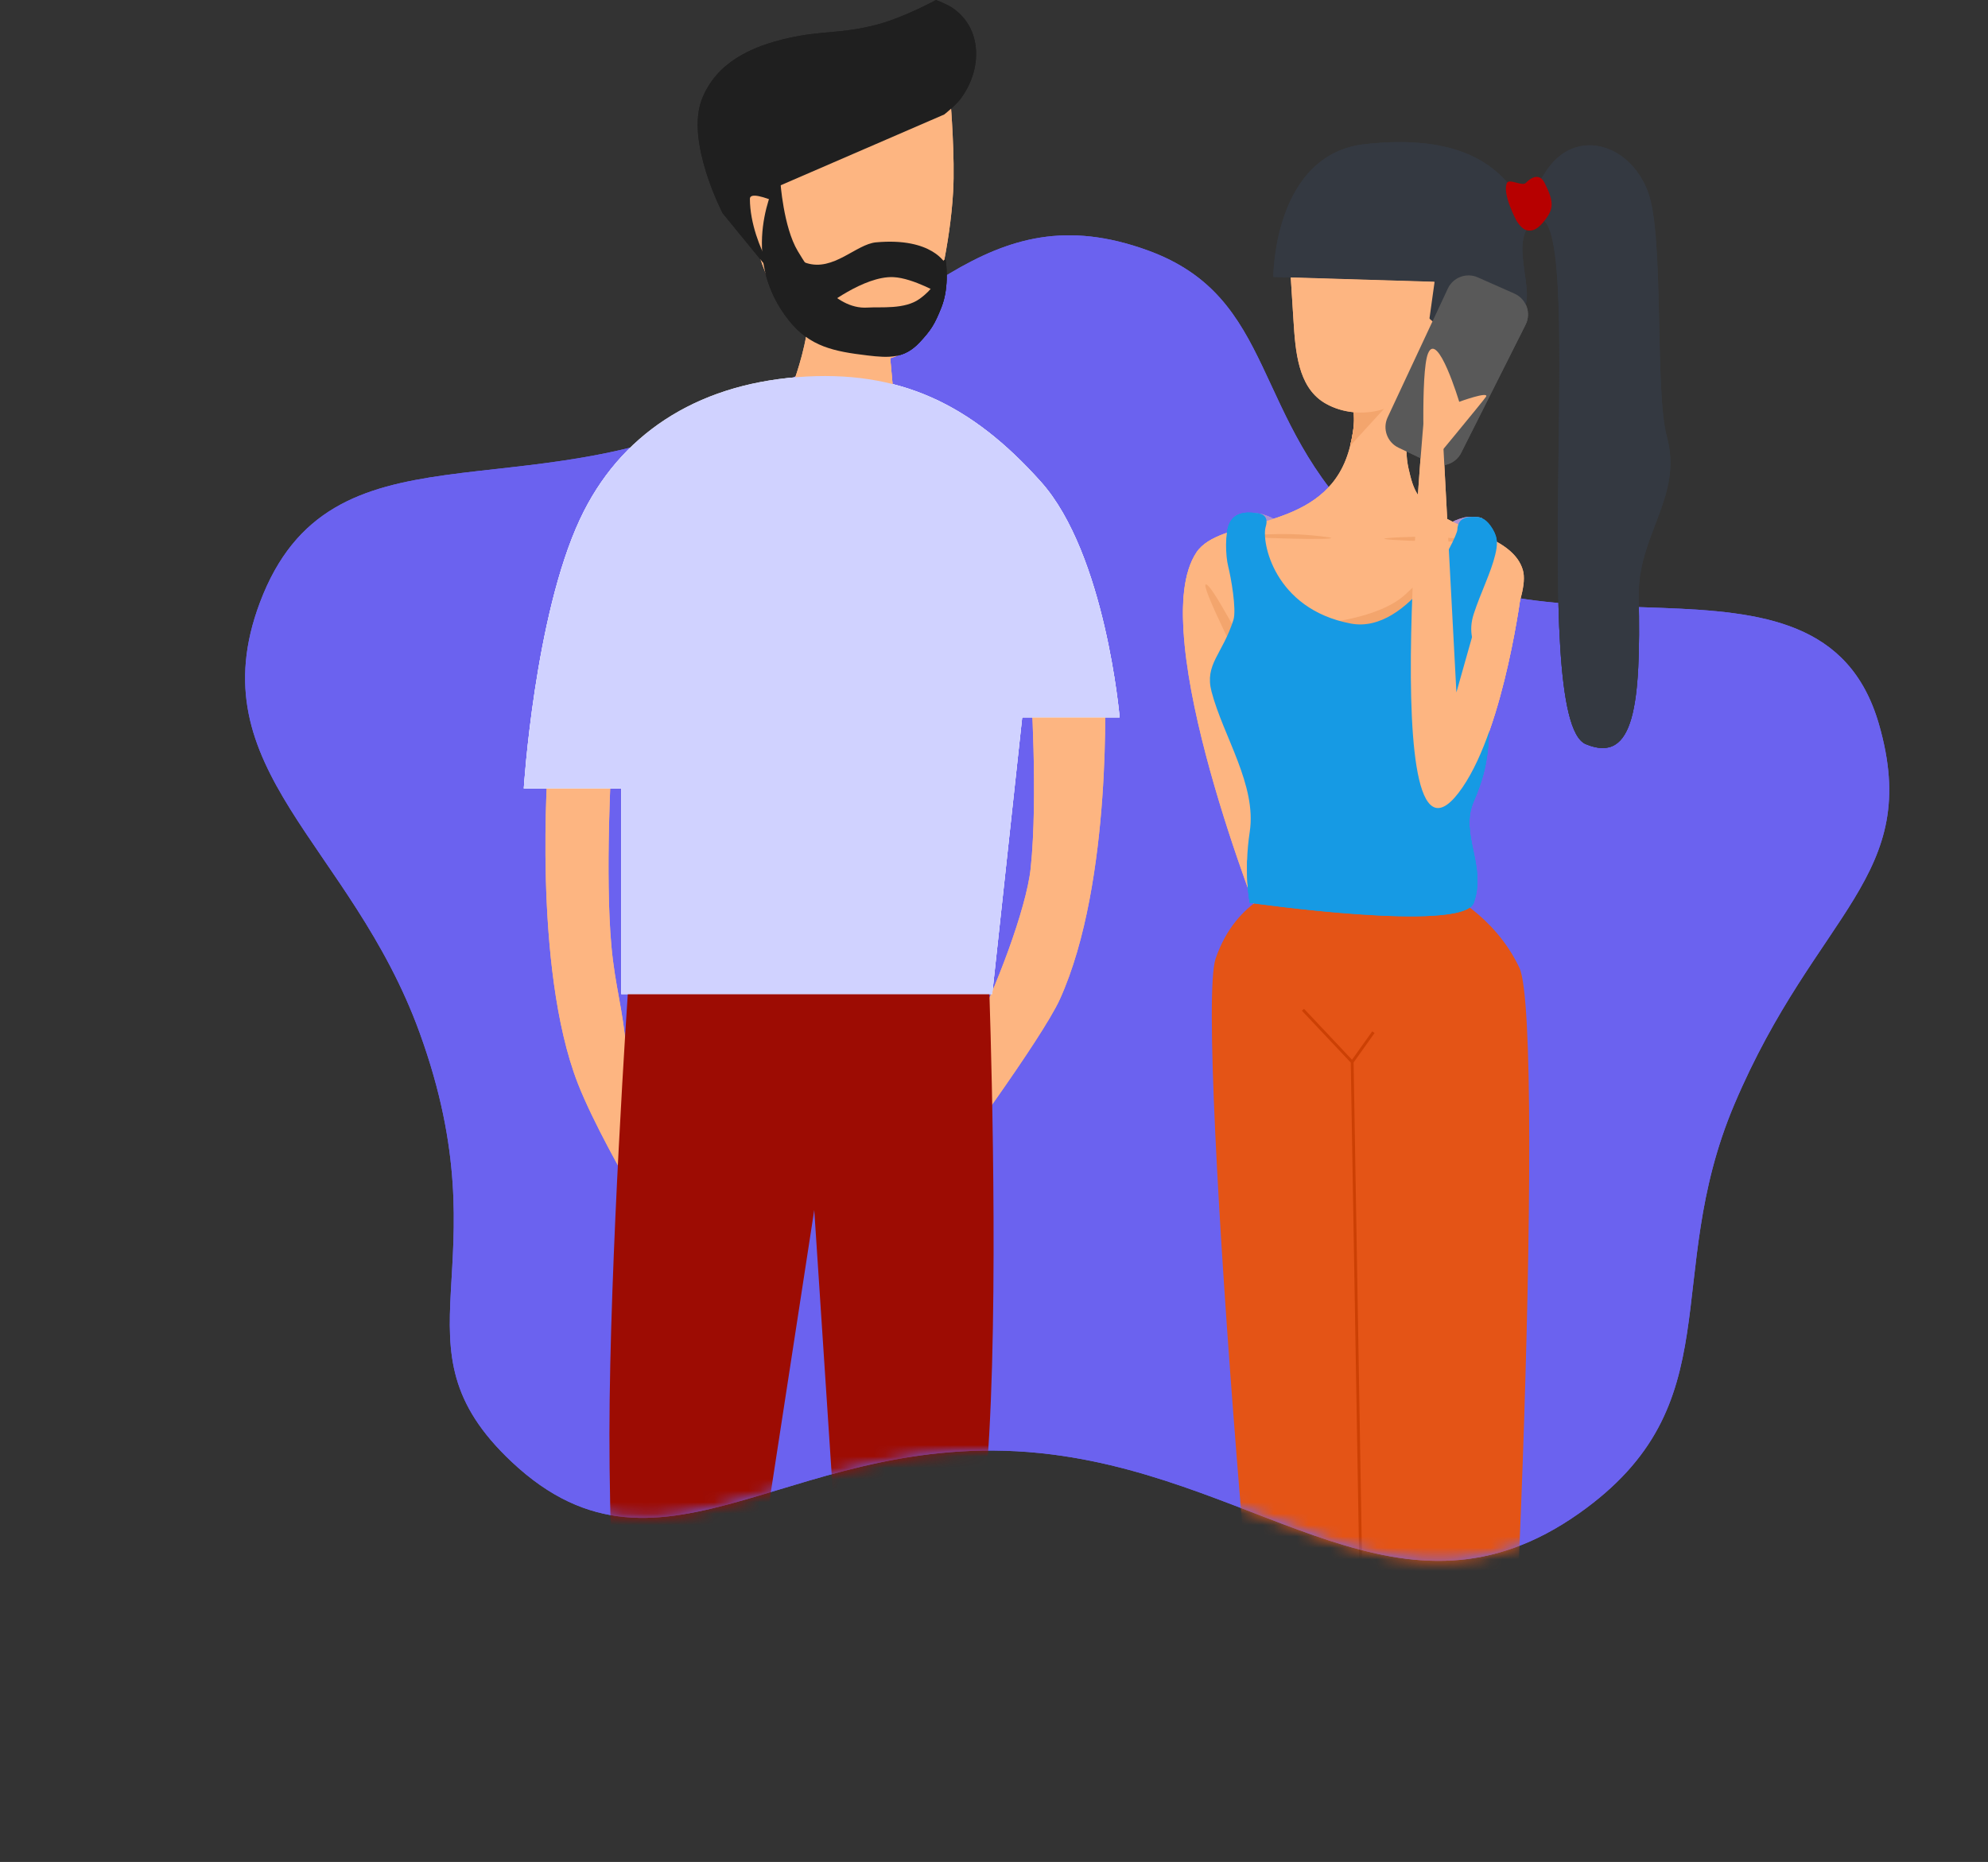 <svg width="174" height="163" viewBox="0 0 174 163" fill="none" xmlns="http://www.w3.org/2000/svg">
<rect x="0" y="0" width="174" height="163" fill="#333333" stroke="none"/>
<path d="M44.772 127.961C33.823 117.647 44.234 111.091 36.732 90.417C30.708 73.818 17.239 67.397 22.749 52.745C28.927 36.314 45.94 45.086 64.52 35.779C80.379 27.836 86.258 16.781 100.43 21.909C111.868 26.048 109.419 36.727 119.648 46.36C133.986 59.863 159.275 45.471 164.452 63.389C168.32 76.78 158.971 79.749 151.797 96.683C145.337 111.933 151.746 122.944 138.185 132.496C122.756 143.363 110.848 129.705 92.065 127.325C69.678 124.487 58.215 140.626 44.772 127.961Z" fill="#6B62EF"/>
<path d="M44.772 127.961C33.823 117.647 44.234 111.091 36.732 90.417C30.708 73.818 17.239 67.397 22.749 52.745C28.927 36.314 45.94 45.086 64.52 35.779C80.379 27.836 86.258 16.781 100.43 21.909C111.868 26.048 109.419 36.727 119.648 46.36C133.986 59.863 159.275 45.471 164.452 63.389C168.32 76.78 158.971 79.749 151.797 96.683C145.337 111.933 151.746 122.944 138.185 132.496C122.756 143.363 110.848 129.705 92.065 127.325C69.678 124.487 58.215 140.626 44.772 127.961Z" fill="#6B62EF"/>
<path d="M76.288 31.701C78.608 31.393 80.484 30.54 81.24 28.325C81.984 26.144 83.158 21.371 83.422 16.796C83.594 13.805 83.215 9.127 83.215 9.127C83.215 9.127 76.947 6.326 72.966 7.187C69.358 7.968 65.028 12.319 65.028 12.319C65.028 12.319 64.925 22.973 69.147 27.363C71.409 29.715 73.054 32.13 76.288 31.701Z" fill="#FDB581"/>
<path d="M84.081 8.64C83.617 9.259 82.644 10.022 82.644 10.022L68.276 16.242L67.198 23.5L63.247 18.662C63.247 18.662 59.967 12.345 61.451 8.64C62.7 5.522 65.635 4.08 69.062 3.318C71.997 2.666 73.56 2.978 76.677 2.176C79.101 1.552 81.925 0 81.925 0C81.925 0 82.849 0.344 83.362 0.691C86.012 2.482 85.975 6.112 84.081 8.64Z" fill="#1F1F1F"/>
<path d="M69.386 33.673L78.187 34.325L77.861 30.739C77.861 30.739 75.622 29.093 74.276 28.132C71.215 25.946 70.69 19.005 70.69 19.005C70.69 19.005 65.635 16.265 65.635 17.407C65.635 19.567 66.592 21.859 67.105 22.738C69.386 26.649 71.112 23.767 70.69 28.458C70.489 30.704 69.386 33.673 69.386 33.673Z" fill="#FDB581"/>
<path d="M53.51 82.787C52.949 76.575 53.51 66.816 53.51 66.816H47.969C47.969 66.816 46.59 84.601 50.576 94.847C51.918 98.296 54.813 103.322 54.813 103.322C54.813 103.322 55.163 96.355 54.813 91.914C54.531 88.325 53.833 86.373 53.51 82.787Z" fill="#FDB581"/>
<path d="M90.213 75.989C90.869 69.74 90.213 59.922 90.213 59.922H96.692C96.692 59.922 97.43 77.158 92.769 87.465C91.201 90.934 82.861 102.22 82.861 102.22C82.861 102.22 81.573 97.183 85.148 90.416C87.053 86.809 89.835 79.596 90.213 75.989Z" fill="#FDB581"/>
<path d="M54.372 87.025H86.843L89.467 62.802H97.995C97.995 62.802 96.771 48.514 91.107 42.181C85.071 35.431 78.756 32.313 69.788 33.015C60.849 33.714 54.211 38.077 50.764 45.454C46.784 53.972 45.845 69.022 45.845 69.022H54.372V87.025Z" fill="#F5F6FA"/>
<path d="M69.823 21.976C68.563 19.872 68.3 15.884 68.3 15.884H67.919C67.919 15.884 64.492 22.357 69.062 28.069C70.891 30.356 73.007 30.766 75.916 31.115C77.841 31.346 79.159 31.387 80.485 29.973C81.522 28.866 81.826 28.334 82.389 26.926C83.15 25.022 82.769 22.738 82.769 22.738C82.179 22.661 82.859 24.461 80.485 26.165C79.172 27.107 77.107 26.849 75.916 26.926C72.976 27.116 70.754 23.529 69.823 21.976Z" fill="#1F1F1F"/>
<path d="M82.768 23.119C82.768 23.119 81.626 20.765 76.676 21.215C74.934 21.373 72.948 23.785 70.584 23.027C69.775 22.768 68.68 21.977 68.68 21.977L72.107 26.926C72.107 26.926 75.605 24.139 78.199 24.261C79.938 24.343 82.388 25.784 82.388 25.784L82.768 23.119Z" fill="#1F1F1F"/>
<path d="M111.451 24.243L125.497 24.666L122.015 35.78C122.015 35.78 125.706 29.884 132.721 27.544C135.192 26.72 131.583 20.955 134.368 19.308C139.143 16.485 133.545 62.956 138.801 65.145C143.078 66.927 143.614 61.606 143.428 52.25C143.319 46.831 147.327 43.477 145.898 38.25C144.8 34.233 145.686 20.746 144.251 16.837C142.637 12.438 137.663 11.072 135.192 15.191C134.667 16.066 133.232 17.79 132.721 17.018C130.343 13.425 126.121 11.893 119.494 12.615C111.443 13.492 111.451 24.243 111.451 24.243Z" fill="#343941"/>
<path d="M132.586 51.064L123.547 78.18L111.843 74.843L104.834 54.339L104.958 50.231L132.586 51.064Z" fill="#F3A56D"/>
<path d="M127.401 47.06L126.634 46.109C126.634 46.109 126.781 45.649 128.184 45.294C128.763 45.147 129.708 45.339 129.708 45.339L127.401 47.06Z" fill="#AF91CD"/>
<path d="M111.228 46.846L112.051 45.942C112.051 45.942 111.933 45.474 110.553 45.035C109.984 44.854 109.03 44.989 109.03 44.989L111.228 46.846Z" fill="#AF91CD"/>
<path d="M118.477 33.337C118.477 33.337 119.076 37.695 117.521 40.858C114.707 46.581 106.74 45.339 104.726 48.353C100.084 55.3 110.585 81.37 110.585 81.37L118.719 77.703C118.719 77.703 104.521 51.129 105.552 51.16C106.584 51.191 114.795 69.295 118.93 70.702C123.065 72.109 130.276 50.845 131.093 51.929C131.768 52.824 122.921 68.863 119.816 74.428L118.761 76.311C118.761 76.311 119.161 75.603 119.816 74.428L119.83 74.403C119.83 74.403 134.716 54.621 133.28 49.876C132.475 47.213 128.42 46.563 126.196 45.159C123.993 43.767 123.714 42.898 123.285 41.031C122.345 36.947 125.183 30.426 125.183 30.426L118.477 33.337Z" fill="#FDB581"/>
<path d="M122.733 47.026C124.578 46.951 125.953 46.972 127.748 47.177C128.012 47.207 128.156 47.226 128.406 47.261C130.747 47.594 119.144 47.305 121.476 47.104C121.943 47.064 122.223 47.047 122.733 47.026Z" fill="#F3A56D"/>
<path d="M110.538 46.791C112.383 46.716 113.758 46.737 115.552 46.942C115.816 46.972 115.961 46.991 116.21 47.026C118.552 47.359 106.949 47.07 109.281 46.869C109.748 46.829 110.028 46.812 110.538 46.791Z" fill="#F3A56D"/>
<path d="M123.076 51.971C125.398 49.72 127.375 48.844 127.486 48.656L125.41 56.285L115.371 54.601C115.371 54.601 120.753 54.222 123.076 51.971Z" fill="#F3A56D"/>
<path d="M122.83 33.936L122.69 32.075L118.355 34.995C118.355 34.995 118.557 36.414 118.484 37.32C118.429 37.999 118.167 39.035 118.167 39.035L122.83 33.936Z" fill="#F3A56D"/>
<path d="M125.564 24.668L112.975 24.288L113.214 28.062C113.383 30.728 113.602 33.817 115.868 35.231C115.934 35.273 116.002 35.313 116.07 35.35C117.515 36.157 119.325 36.324 120.916 35.868C121.718 35.637 123.732 34.825 124.549 31.932L125.564 24.668Z" fill="#FDB581"/>
<path d="M125.783 28.342C125.195 28.176 124.494 27.155 124.494 27.155L124.549 31.932C124.549 31.932 125.171 30.657 125.711 30.723C126.162 30.779 126.155 31.113 126.557 31.329C127.34 31.751 128.584 31.261 128.862 30.023C129.128 28.843 129.036 28.176 128.257 27.733C127.465 27.283 126.619 28.577 125.783 28.342Z" fill="#FDB581"/>
<path d="M127.35 66.357C127.464 66.891 123.747 72.284 123.747 72.284L111.681 71.191C111.681 71.191 108.505 64.795 108.901 64.608C109.297 64.421 112.59 71.218 112.59 71.218C112.59 71.218 112.362 65.841 112.752 65.853C113.142 65.864 113.455 70.581 113.455 70.581L119.591 70.766C119.591 70.766 120.271 67.934 120.739 67.882C121.208 67.831 121.429 71.484 121.429 71.484C121.429 71.484 122.665 63.696 123.116 63.843C123.567 63.989 123.185 70.344 123.185 70.344C123.185 70.344 127.236 65.824 127.35 66.357Z" fill="#0877B5"/>
<path d="M129.247 45.26C128.804 45.246 127.593 45.106 127.555 46.379C127.534 47.065 123.366 55.565 118.223 54.586C111.477 53.302 110.386 47.35 110.786 46.096C110.932 45.637 110.905 45.056 110.157 44.95C109.563 44.866 108.177 44.625 107.611 45.802C107.199 46.66 107.264 48.656 107.498 49.578C107.735 50.514 108.246 53.357 107.953 54.277C106.994 57.288 105.416 58.148 106.04 60.543C107.051 64.419 110.007 68.739 109.384 72.815C108.841 76.369 109.384 79.034 109.384 79.034C109.384 79.034 128.04 81.699 128.991 79.034C130.157 75.766 127.723 73.063 128.991 70.15C130.484 66.723 130.235 65.009 130.488 61.279C130.706 58.071 127.995 56.798 128.991 53.74C129.596 51.884 130.493 50.138 130.871 48.558C131.076 47.702 131.114 47.125 130.672 46.364C130.359 45.824 129.909 45.28 129.247 45.26Z" fill="#169AE4"/>
<path d="M121.453 36.539L126.722 25.263C127.183 24.277 128.348 23.84 129.344 24.281L132.549 25.701C133.594 26.164 134.039 27.407 133.526 28.428L127.892 39.636C127.403 40.609 126.227 41.012 125.245 40.544L122.405 39.191C121.413 38.718 120.988 37.534 121.453 36.539Z" fill="#595959"/>
<path d="M128.001 68.938C131.741 63.483 133.202 51.439 133.202 51.439L130.089 51.345L127.473 60.613L126.148 35.648L124.913 33.534C124.913 33.534 120.152 80.383 128.001 68.938Z" fill="#FDB581"/>
<path d="M124.99 30.939C124.308 32.602 124.677 41.314 124.677 41.314C124.677 41.314 129.946 34.955 130.069 34.726C130.344 34.215 127.718 35.175 127.718 35.175C127.718 35.175 125.83 28.887 124.99 30.939Z" fill="#FDB581"/>
<mask id="mask0" mask-type="alpha" maskUnits="userSpaceOnUse" x="21" y="20" width="145" height="117">
<path d="M44.772 127.961C33.823 117.647 44.234 111.091 36.732 90.417C30.708 73.818 17.239 67.397 22.749 52.745C28.927 36.314 45.94 45.086 64.52 35.779C80.379 27.836 86.258 16.781 100.43 21.909C111.868 26.048 109.419 36.727 119.648 46.36C133.986 59.863 159.275 45.471 164.452 63.389C168.32 76.78 158.971 79.749 151.797 96.683C145.337 111.933 151.746 122.944 138.185 132.496C122.756 143.363 110.848 129.705 92.065 127.325C69.678 124.487 58.215 140.626 44.772 127.961Z" fill="#6B62EF"/>
</mask>
<g mask="url(#mask0)">
<path d="M76.288 31.701C78.608 31.393 80.484 30.54 81.24 28.325C81.984 26.144 83.158 21.371 83.422 16.796C83.594 13.805 83.215 9.127 83.215 9.127C83.215 9.127 76.947 6.326 72.966 7.187C69.358 7.968 65.028 12.319 65.028 12.319C65.028 12.319 64.925 22.973 69.147 27.363C71.409 29.715 73.054 32.13 76.288 31.701Z" fill="#FDB581"/>
<path d="M84.081 8.64C83.617 9.259 82.644 10.022 82.644 10.022L68.276 16.242L67.198 23.5L63.247 18.662C63.247 18.662 59.967 12.345 61.451 8.64C62.7 5.522 65.635 4.08 69.062 3.318C71.997 2.666 73.56 2.978 76.677 2.176C79.101 1.552 81.925 0 81.925 0C81.925 0 82.849 0.344 83.362 0.691C86.012 2.482 85.975 6.112 84.081 8.64Z" fill="#1F1F1F"/>
<path d="M69.386 33.673L78.187 34.325L77.861 30.739C77.861 30.739 75.622 29.093 74.276 28.132C71.215 25.946 70.69 19.005 70.69 19.005C70.69 19.005 65.635 16.265 65.635 17.407C65.635 19.567 66.592 21.859 67.105 22.738C69.386 26.649 71.112 23.767 70.69 28.458C70.489 30.704 69.386 33.673 69.386 33.673Z" fill="#FDB581"/>
<path d="M53.51 82.787C52.949 76.575 53.51 66.816 53.51 66.816H47.969C47.969 66.816 46.59 84.601 50.576 94.847C51.918 98.296 54.813 103.322 54.813 103.322C54.813 103.322 55.163 96.355 54.813 91.914C54.531 88.325 53.833 86.373 53.51 82.787Z" fill="#FDB581"/>
<path d="M90.213 75.989C90.869 69.74 90.213 59.922 90.213 59.922H96.692C96.692 59.922 97.43 77.158 92.769 87.465C91.201 90.934 82.861 102.22 82.861 102.22C82.861 102.22 81.573 97.183 85.148 90.416C87.053 86.809 89.835 79.596 90.213 75.989Z" fill="#FDB581"/>
<path d="M54.969 86.7H86.586C86.586 86.7 87.437 110.363 86.586 125.487C85.708 141.093 82.023 165.252 82.023 165.252H75.178L71.267 105.93L62.14 165.252H54.969C54.969 165.252 53.324 141.029 53.34 125.487C53.355 110.326 54.969 86.7 54.969 86.7Z" fill="#9D0C03"/>
<path d="M54.372 87.025H86.843L89.467 62.802H97.995C97.995 62.802 96.771 48.514 91.107 42.181C85.071 35.431 78.756 32.313 69.788 33.015C60.849 33.714 54.211 38.077 50.764 45.454C46.784 53.972 45.845 69.022 45.845 69.022H54.372V87.025Z" fill="#F5F6FA"/>
<path d="M69.823 21.976C68.563 19.872 68.3 15.884 68.3 15.884H67.919C67.919 15.884 64.492 22.357 69.062 28.069C70.891 30.356 73.007 30.766 75.916 31.115C77.841 31.346 79.159 31.387 80.485 29.973C81.522 28.866 81.826 28.334 82.389 26.926C83.15 25.022 82.769 22.738 82.769 22.738C82.179 22.661 82.859 24.461 80.485 26.165C79.172 27.107 77.107 26.849 75.916 26.926C72.976 27.116 70.754 23.529 69.823 21.976Z" fill="#1F1F1F"/>
<path d="M82.768 23.119C82.768 23.119 81.626 20.765 76.676 21.215C74.934 21.373 72.948 23.785 70.584 23.027C69.775 22.768 68.68 21.977 68.68 21.977L72.107 26.926C72.107 26.926 75.605 24.139 78.199 24.261C79.938 24.343 82.388 25.784 82.388 25.784L82.768 23.119Z" fill="#1F1F1F"/>
<path d="M111.451 24.243L125.497 24.666L122.016 35.78C122.016 35.78 125.706 29.885 132.722 27.544C135.193 26.72 131.584 20.955 134.369 19.308C139.144 16.485 133.545 62.956 138.801 65.145C143.078 66.927 143.615 61.607 143.428 52.25C143.32 46.832 147.328 43.478 145.899 38.25C144.801 34.233 145.686 20.746 144.252 16.837C142.637 12.438 137.663 11.072 135.193 15.191C134.668 16.066 133.233 17.79 132.722 17.018C130.343 13.425 126.121 11.893 119.494 12.615C111.443 13.492 111.451 24.243 111.451 24.243Z" fill="#343941"/>
<path d="M132.587 51.064L123.547 78.18L111.843 74.843L104.835 54.339L104.959 50.231L132.587 51.064Z" fill="#F3A56D"/>
<path d="M127.402 47.061L126.635 46.109C126.635 46.109 126.781 45.649 128.184 45.294C128.764 45.147 129.708 45.34 129.708 45.34L127.402 47.061Z" fill="#AF91CD"/>
<path d="M111.229 46.846L112.052 45.942C112.052 45.942 111.934 45.475 110.554 45.035C109.985 44.854 109.031 44.989 109.031 44.989L111.229 46.846Z" fill="#AF91CD"/>
<path d="M118.477 33.337C118.477 33.337 119.077 37.695 117.522 40.858C114.708 46.582 106.741 45.339 104.727 48.353C100.085 55.3 110.586 81.37 110.586 81.37L118.719 77.703C118.719 77.703 104.521 51.129 105.553 51.16C106.584 51.191 114.796 69.295 118.93 70.702C123.065 72.109 130.276 50.845 131.094 51.929C131.769 52.824 122.922 68.863 119.817 74.428L118.761 76.311C118.761 76.311 119.161 75.603 119.817 74.428L119.831 74.403C119.831 74.403 134.717 54.621 133.281 49.876C132.475 47.213 128.42 46.563 126.197 45.159C123.994 43.768 123.715 42.899 123.285 41.031C122.346 36.947 125.183 30.426 125.183 30.426L118.477 33.337Z" fill="#FDB581"/>
<path d="M122.734 47.026C124.579 46.951 125.953 46.972 127.748 47.177C128.012 47.207 128.157 47.226 128.406 47.261C130.748 47.594 119.145 47.305 121.477 47.104C121.944 47.064 122.224 47.047 122.734 47.026Z" fill="#F3A56D"/>
<path d="M110.539 46.791C112.384 46.716 113.759 46.737 115.553 46.942C115.817 46.972 115.962 46.991 116.211 47.026C118.553 47.359 106.95 47.07 109.282 46.869C109.749 46.829 110.029 46.812 110.539 46.791Z" fill="#F3A56D"/>
<path d="M123.076 51.971C125.399 49.72 127.376 48.845 127.487 48.656L125.41 56.286L115.371 54.601C115.371 54.601 120.754 54.222 123.076 51.971Z" fill="#F3A56D"/>
<path d="M122.83 33.936L122.69 32.075L118.355 34.995C118.355 34.995 118.558 36.414 118.484 37.32C118.429 37.999 118.167 39.035 118.167 39.035L122.83 33.936Z" fill="#F3A56D"/>
<path d="M125.564 24.668L112.976 24.289L113.215 28.063C113.383 30.728 113.603 33.818 115.868 35.231C115.935 35.273 116.002 35.313 116.07 35.351C117.515 36.157 119.326 36.325 120.916 35.868C121.719 35.637 123.733 34.825 124.55 31.932L125.564 24.668Z" fill="#FDB581"/>
<path d="M125.783 28.342C125.196 28.176 124.494 27.155 124.494 27.155L124.55 31.932C124.55 31.932 125.172 30.657 125.711 30.723C126.163 30.779 126.155 31.113 126.557 31.329C127.34 31.751 128.584 31.262 128.863 30.024C129.129 28.843 129.036 28.176 128.257 27.733C127.466 27.283 126.62 28.577 125.783 28.342Z" fill="#FDB581"/>
<path d="M127.351 66.358C127.465 66.891 123.747 72.284 123.747 72.284L111.681 71.191C111.681 71.191 108.506 64.795 108.902 64.608C109.298 64.421 112.591 71.218 112.591 71.218C112.591 71.218 112.363 65.841 112.752 65.853C113.142 65.865 113.456 70.581 113.456 70.581L119.592 70.766C119.592 70.766 120.272 67.934 120.74 67.883C121.208 67.831 121.43 71.485 121.43 71.485C121.43 71.485 122.665 63.697 123.116 63.843C123.567 63.989 123.186 70.344 123.186 70.344C123.186 70.344 127.237 65.824 127.351 66.358Z" fill="#0877B5"/>
<path d="M110.112 71.391C110.893 69.822 126.339 70.89 126.983 71.899C127.627 72.908 126.391 78.037 126.391 78.037C126.391 78.037 130.776 80.022 132.986 84.728C135.392 89.85 132.174 167.704 130.47 168.273C129.551 168.58 123.982 168.67 119.628 168.552L119.654 167.664C116.344 167.543 113.261 168.162 112.625 167.735C111.104 166.714 104.525 89.43 106.395 83.927C108.243 78.49 112.708 77.624 112.708 77.624C112.708 77.624 109.33 72.96 110.112 71.391Z" fill="#E45416"/>
<path d="M129.247 45.26C128.805 45.247 127.594 45.106 127.555 46.379C127.535 47.065 123.366 55.565 118.223 54.586C111.478 53.302 110.387 47.35 110.786 46.097C110.933 45.637 110.906 45.056 110.158 44.95C109.563 44.866 108.178 44.625 107.612 45.802C107.199 46.66 107.264 48.656 107.498 49.578C107.735 50.514 108.246 53.357 107.954 54.277C106.994 57.288 105.416 58.148 106.041 60.543C107.051 64.42 110.008 68.739 109.385 72.816C108.842 76.369 109.385 79.034 109.385 79.034C109.385 79.034 128.04 81.699 128.992 79.034C130.158 75.767 127.723 73.063 128.992 70.15C130.484 66.723 130.236 65.009 130.489 61.279C130.706 58.071 127.996 56.798 128.992 53.741C129.596 51.884 130.494 50.139 130.872 48.558C131.077 47.702 131.115 47.125 130.673 46.364C130.359 45.824 129.91 45.28 129.247 45.26Z" fill="#169AE4"/>
<path d="M121.454 36.539L126.722 25.263C127.183 24.277 128.349 23.84 129.344 24.281L132.55 25.701C133.595 26.164 134.04 27.407 133.527 28.428L127.892 39.637C127.404 40.609 126.227 41.012 125.245 40.544L122.406 39.191C121.414 38.718 120.989 37.534 121.454 36.539Z" fill="#595959"/>
<path d="M128.002 68.938C131.742 63.484 133.202 51.439 133.202 51.439L130.089 51.345L127.473 60.613L126.148 35.648L124.914 33.534C124.914 33.534 120.152 80.383 128.002 68.938Z" fill="#FDB581"/>
<path d="M124.99 30.939C124.309 32.602 124.678 41.314 124.678 41.314C124.678 41.314 129.946 34.955 130.069 34.726C130.344 34.215 127.719 35.175 127.719 35.175C127.719 35.175 125.831 28.888 124.99 30.939Z" fill="#FDB581"/>
<path d="M119.628 168.553L118.349 92.97M118.349 92.97L120.206 90.36M118.349 92.97L114.043 88.397" stroke="#CC4004" stroke-width="0.25"/>
</g>
<path d="M76.288 31.701C78.608 31.393 80.484 30.54 81.24 28.325C81.984 26.144 83.158 21.371 83.422 16.796C83.594 13.805 83.215 9.127 83.215 9.127C83.215 9.127 76.947 6.326 72.966 7.187C69.358 7.968 65.028 12.319 65.028 12.319C65.028 12.319 64.925 22.973 69.147 27.363C71.409 29.715 73.054 32.13 76.288 31.701Z" fill="#FDB581"/>
<path d="M84.081 8.64C83.617 9.259 82.644 10.022 82.644 10.022L68.276 16.242L67.198 23.5L63.247 18.662C63.247 18.662 59.967 12.345 61.451 8.64C62.7 5.522 65.635 4.08 69.062 3.318C71.997 2.666 73.56 2.978 76.677 2.176C79.101 1.552 81.925 0 81.925 0C81.925 0 82.849 0.344 83.362 0.691C86.012 2.482 85.975 6.112 84.081 8.64Z" fill="#1F1F1F"/>
<path d="M69.386 33.673L78.187 34.325L77.861 30.739C77.861 30.739 75.622 29.093 74.276 28.132C71.215 25.946 70.69 19.005 70.69 19.005C70.69 19.005 65.635 16.265 65.635 17.407C65.635 19.567 66.592 21.859 67.105 22.738C69.386 26.649 71.112 23.767 70.69 28.458C70.489 30.704 69.386 33.673 69.386 33.673Z" fill="#FDB581"/>
<path d="M54.372 87.025H86.843L89.467 62.802H97.995C97.995 62.802 96.771 48.514 91.107 42.181C85.071 35.431 78.756 32.313 69.788 33.015C60.849 33.714 54.211 38.077 50.764 45.454C46.784 53.972 45.845 69.022 45.845 69.022H54.372V87.025Z" fill="#D0D2FF"/>
<path d="M69.823 21.976C68.563 19.872 68.3 15.884 68.3 15.884H67.919C67.919 15.884 64.492 22.357 69.062 28.069C70.891 30.356 73.007 30.766 75.916 31.115C77.841 31.346 79.159 31.387 80.485 29.973C81.522 28.866 81.826 28.334 82.389 26.926C83.15 25.022 82.769 22.738 82.769 22.738C82.179 22.661 82.859 24.461 80.485 26.165C79.172 27.107 77.107 26.849 75.916 26.926C72.976 27.116 70.754 23.529 69.823 21.976Z" fill="#1F1F1F"/>
<path d="M82.768 23.119C82.768 23.119 81.626 20.765 76.676 21.215C74.934 21.373 72.948 23.785 70.584 23.027C69.775 22.768 68.68 21.977 68.68 21.977L72.107 26.926C72.107 26.926 75.605 24.139 78.199 24.261C79.938 24.343 82.388 25.784 82.388 25.784L82.768 23.119Z" fill="#1F1F1F"/>
<path d="M111.45 24.243L125.496 24.666L122.015 35.78C122.015 35.78 125.705 29.884 132.721 27.544C135.192 26.72 131.583 20.955 134.368 19.308C139.143 16.485 133.544 62.956 138.8 65.145C143.077 66.927 143.614 61.606 143.427 52.25C143.319 46.831 147.327 43.477 145.898 38.25C144.8 34.233 145.685 20.746 144.251 16.837C142.636 12.438 137.662 11.072 135.192 15.191C134.667 16.066 133.232 17.79 132.721 17.018C130.342 13.425 126.12 11.893 119.493 12.615C111.442 13.492 111.45 24.243 111.45 24.243Z" fill="#343941"/>
<path d="M132.586 51.064L123.546 78.18L111.843 74.843L104.834 54.339L104.958 50.231L132.586 51.064Z" fill="#F3A56D"/>
<path d="M127.401 47.06L126.634 46.109C126.634 46.109 126.78 45.649 128.183 45.294C128.763 45.147 129.707 45.339 129.707 45.339L127.401 47.06Z" fill="#AF91CD"/>
<path d="M111.228 46.846L112.051 45.942C112.051 45.942 111.932 45.474 110.553 45.035C109.983 44.854 109.029 44.989 109.029 44.989L111.228 46.846Z" fill="#AF91CD"/>
<path d="M118.476 33.337C118.476 33.337 119.076 37.695 117.521 40.858C114.707 46.581 106.74 45.339 104.726 48.353C100.084 55.3 110.565 78.655 110.565 78.655L118.718 77.703C118.718 77.703 104.521 51.129 105.552 51.16C106.583 51.191 114.795 69.295 118.929 70.702C123.064 72.109 130.275 50.845 131.093 51.929C131.768 52.824 122.922 68.861 119.816 74.427L118.76 76.311C118.76 76.311 119.16 75.603 119.816 74.427L119.83 74.403C119.83 74.403 134.716 54.621 133.28 49.876C132.474 47.213 128.419 46.563 126.196 45.159C123.993 43.767 123.714 42.898 123.284 41.031C122.345 36.947 125.182 30.426 125.182 30.426L118.476 33.337Z" fill="#FDB581"/>
<path d="M122.733 47.026C124.578 46.951 125.952 46.972 127.747 47.177C128.011 47.207 128.156 47.226 128.405 47.261C130.747 47.594 119.144 47.305 121.476 47.104C121.943 47.064 122.223 47.047 122.733 47.026Z" fill="#F3A56D"/>
<path d="M110.538 46.791C112.382 46.716 113.757 46.737 115.552 46.942C115.816 46.972 115.961 46.991 116.21 47.026C118.551 47.359 106.948 47.07 109.281 46.869C109.747 46.829 110.027 46.812 110.538 46.791Z" fill="#F3A56D"/>
<path d="M123.075 51.971C125.398 49.72 127.375 48.844 127.486 48.656L125.409 56.285L115.37 54.601C115.37 54.601 120.753 54.222 123.075 51.971Z" fill="#F3A56D"/>
<path d="M122.829 33.936L122.689 32.075L118.354 34.995C118.354 34.995 118.557 36.414 118.483 37.32C118.428 37.999 118.166 39.035 118.166 39.035L122.829 33.936Z" fill="#F3A56D"/>
<path d="M125.563 24.668L112.975 24.288L113.214 28.062C113.382 30.728 113.602 33.817 115.867 35.231C115.934 35.273 116.001 35.313 116.069 35.35C117.514 36.157 119.325 36.324 120.915 35.868C121.718 35.637 123.732 34.825 124.549 31.932L125.563 24.668Z" fill="#FDB581"/>
<path d="M125.782 28.342C125.195 28.176 124.493 27.155 124.493 27.155L124.549 31.932C124.549 31.932 125.171 30.657 125.71 30.723C126.162 30.779 126.154 31.113 126.556 31.329C127.339 31.751 128.583 31.261 128.862 30.023C129.128 28.843 129.035 28.176 128.256 27.733C127.465 27.283 126.619 28.577 125.782 28.342Z" fill="#FDB581"/>
<path d="M127.35 66.357C127.464 66.891 123.746 72.284 123.746 72.284L111.68 71.191C111.68 71.191 108.505 64.795 108.901 64.608C109.297 64.421 112.59 71.218 112.59 71.218C112.59 71.218 112.362 65.841 112.752 65.853C113.141 65.864 113.455 70.581 113.455 70.581L119.591 70.766C119.591 70.766 120.271 67.934 120.739 67.882C121.207 67.831 121.429 71.484 121.429 71.484C121.429 71.484 122.664 63.696 123.115 63.843C123.566 63.989 123.185 70.344 123.185 70.344C123.185 70.344 127.236 65.824 127.35 66.357Z" fill="#0877B5"/>
<path d="M129.246 45.26C128.804 45.246 127.593 45.106 127.554 46.379C127.534 47.065 123.365 55.565 118.222 54.586C111.477 53.302 110.386 47.35 110.785 46.096C110.932 45.637 110.905 45.056 110.157 44.95C109.562 44.866 108.177 44.625 107.611 45.802C107.198 46.66 107.263 48.656 107.497 49.578C107.734 50.514 108.245 53.357 107.953 54.277C106.993 57.288 105.415 58.148 106.04 60.543C107.05 64.419 110.007 68.739 109.384 72.815C108.841 76.369 109.384 79.034 109.384 79.034C109.384 79.034 128.039 81.699 128.991 79.034C130.157 75.766 127.722 73.063 128.991 70.15C130.483 66.723 130.235 65.009 130.488 61.279C130.705 58.071 127.995 56.798 128.991 53.74C129.595 51.884 130.493 50.138 130.871 48.558C131.076 47.702 131.114 47.125 130.672 46.364C130.358 45.824 129.909 45.28 129.246 45.26Z" fill="#169AE4"/>
<path d="M121.452 36.539L126.721 25.263C127.182 24.277 128.347 23.84 129.343 24.281L132.548 25.701C133.593 26.164 134.038 27.407 133.525 28.428L127.891 39.636C127.402 40.609 126.226 41.012 125.244 40.544L122.404 39.191C121.412 38.718 120.987 37.534 121.452 36.539Z" fill="#595959"/>
<path d="M128.001 68.937C131.741 63.483 133.201 51.439 133.201 51.439L130.088 51.345L127.472 60.613L126.147 35.648L124.913 33.534C124.913 33.534 120.151 80.383 128.001 68.937Z" fill="#FDB581"/>
<path d="M124.989 30.939C124.308 32.602 124.677 41.314 124.677 41.314C124.677 41.314 129.945 34.954 130.068 34.726C130.343 34.215 127.718 35.174 127.718 35.174C127.718 35.174 125.83 28.887 124.989 30.939Z" fill="#FDB581"/>
<path d="M132.722 19.307C132.722 19.307 131.444 16.922 131.899 16.013C132.102 15.606 133.224 16.334 133.546 16.013C134.369 15.189 134.905 15.438 135.193 16.013C136.016 17.66 136.011 18.263 135.193 19.307C134.749 19.873 134.228 20.358 133.546 20.13C133.114 19.986 132.722 19.307 132.722 19.307Z" fill="#B70000"/>
</svg>

